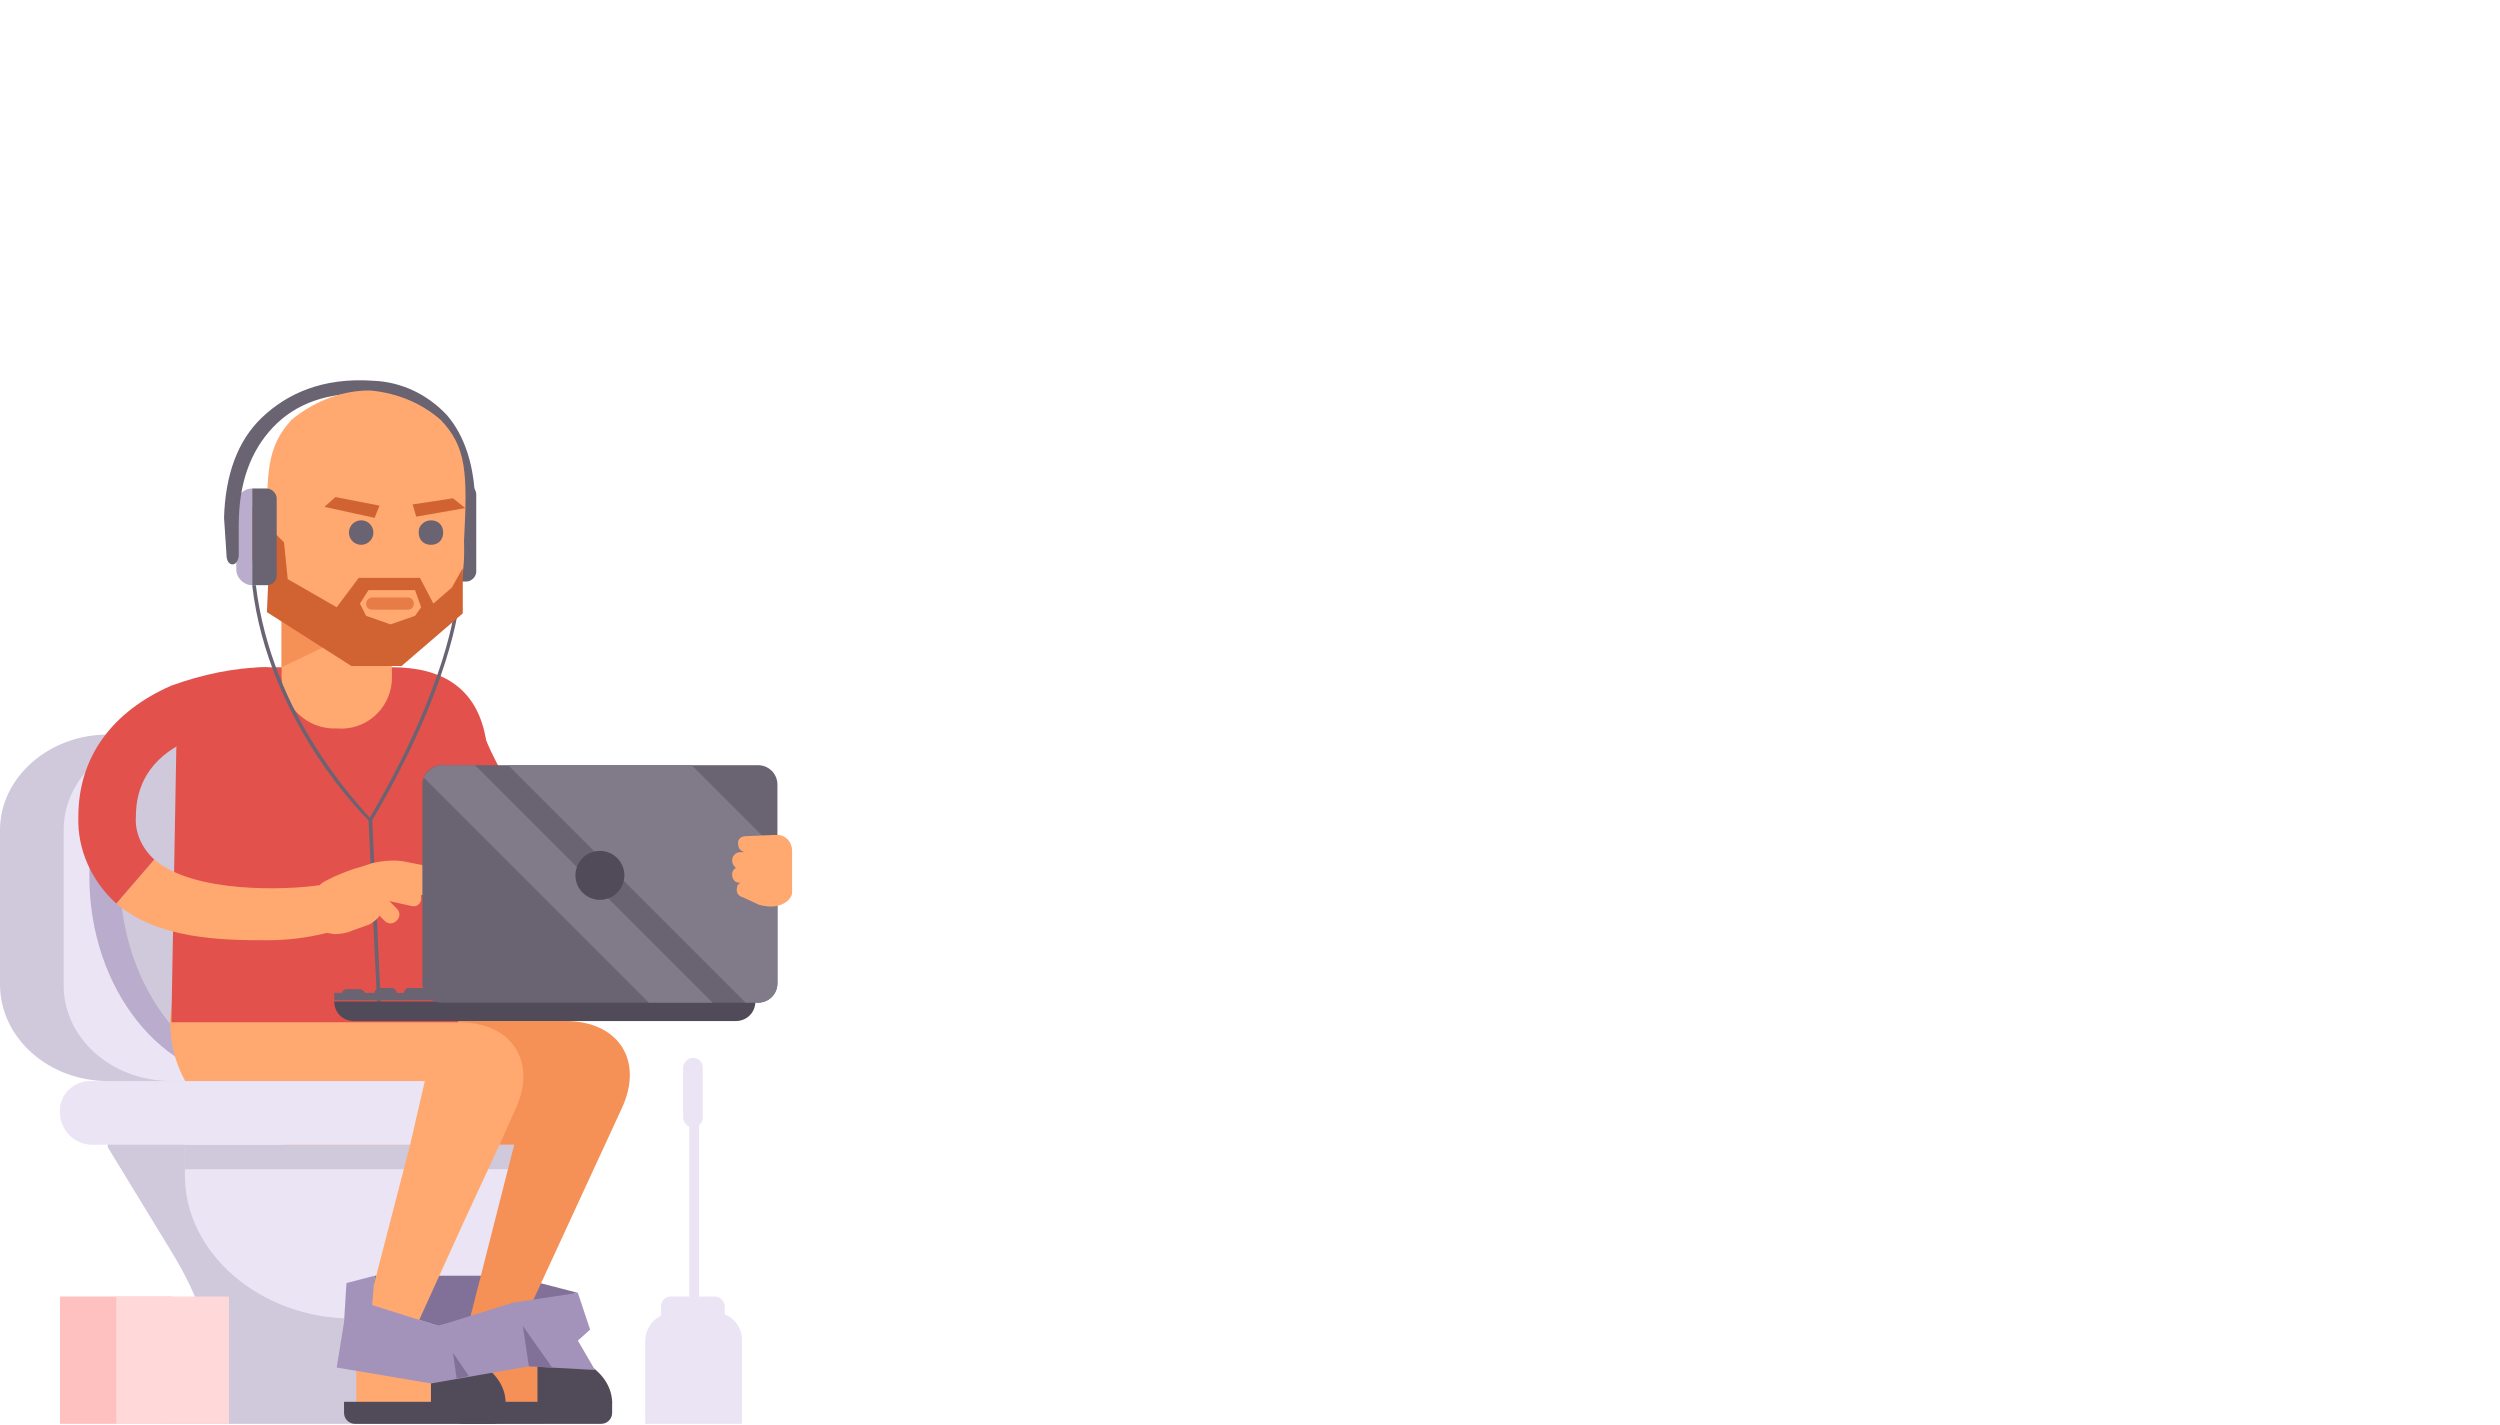 <?xml version="1.0" encoding="utf-8"?>
<!-- Generator: Adobe Illustrator 23.0.2, SVG Export Plug-In . SVG Version: 6.00 Build 0)  -->
<svg version="1.1" id="Layer_1" xmlns="http://www.w3.org/2000/svg" xmlns:xlink="http://www.w3.org/1999/xlink" x="0px" y="0px"
	 viewBox="0 0 204.2 116.4" style="enable-background:new 0 0 204.2 116.4;" xml:space="preserve">
<style type="text/css">
	.st0{fill:#FFA970;}
	.st1{fill:#696372;}
	.st2{fill:#E2514C;}
	.st3{fill:#D0C8DB;}
	.st4{fill:#EAE4F4;}
	.st5{fill:#B9ACCC;}
	.st6{fill:#817199;}
	.st7{fill:#F59157;}
	.st8{fill:#514B59;}
	.st9{fill:#A393BA;}
	.st10{fill:#FFC0C0;}
	.st11{fill:#FFD9D9;}
	.st12{fill:#D16333;}
	.st13{fill:#E87C46;}
	.st14{fill:#807A89;}
</style>
<title>mr-buddy-message_1</title>
<g>
	<g id="Layer_1-2">
		<path class="st0" d="M19.3,43.4c-0.1,1.4,0.9,2.6,2.3,2.7s2.6-0.9,2.7-2.3c0.1-1.4-0.9-2.6-2.3-2.7c-0.1,0-0.1,0-0.2,0
			C20.4,41.1,19.3,42.1,19.3,43.4z"/>
		<path class="st1" d="M38.1,47.5h-1.2v-7.9h1.2c0.4,0,0.8,0.3,0.8,0.8c0,0,0,0,0,0v6.3C38.9,47.1,38.5,47.5,38.1,47.5L38.1,47.5z"
			/>
		<path class="st2" d="M52.5,75.6c3.6-0.1,7.1-0.7,10.5-1.9l-1.7-4.4c-2.3,0.8-9,2.7-13.3,0.9c-4.9-2-8.2-8.9-8.9-11.4l-4.3,1.3
			c0.1,0.5,3.4,11.2,11.4,14.5C48.3,75.3,50.4,75.7,52.5,75.6z"/>
		<path class="st3" d="M18.6,88.3H8.8C4,88.3,0,84.8,0,80.4V67.8c0-4.3,4-7.8,8.8-7.8h9.8c4.9,0,6.2,1.9,6.2,6.2v16.7
			C24.8,87.1,23.5,88.3,18.6,88.3z"/>
		<path class="st3" d="M38.8,102.1l0.8-16.2H8.8v7.8l5,8.2c2.8,4.5,3.9,8.1,2.3,10.8l-2.7,3.6h31.1L38.8,102.1z"/>
		<path class="st4" d="M44.7,91.5V96c0,6.5-8.4,11.7-15.9,11.7S15.1,102.4,15.1,96v-4.5L44.7,91.5z"/>
		<rect x="15.1" y="93.5" class="st3" width="29.6" height="2"/>
		<path class="st4" d="M23.8,88.3H14c-4.9,0-8.8-3.5-8.8-7.8V67.8c0-4.3,3.9-7.8,8.8-7.8h9.8c4.9,0,6.1,1.9,6.1,6.2v16.7
			C29.9,87.1,28.6,88.3,23.8,88.3z"/>
		<path class="st5" d="M7.3,71.6c0,9.2,6,16.7,13.3,16.7s13.3-7.5,13.3-16.7s-6-16.7-13.3-16.7S7.3,62.3,7.3,71.6z"/>
		<path class="st3" d="M9.8,71.6c0,9.2,6,16.7,13.3,16.7s13.3-7.5,13.3-16.7s-6-16.7-13.3-16.7S9.8,62.3,9.8,71.6z"/>
		<polygon class="st6" points="47.2,105.6 41.8,104.2 33.8,104.2 30.6,104.2 30.4,106.6 35.8,108.3 		"/>
		<polygon class="st7" points="41.8,110.1 42.9,111.1 48.9,113.9 48.9,114.8 37.9,114.8 37.9,110.1 		"/>
		<path class="st8" d="M43.9,110.3c3.4,0,6.1,1.9,6.1,4.3h-6.1V110.3z"/>
		<path class="st8" d="M37.8,116.3h11.3c0.5,0,0.9-0.4,0.9-0.9v-0.9H36.8v0.9C36.9,115.9,37.3,116.3,37.8,116.3
			C37.7,116.3,37.7,116.3,37.8,116.3z"/>
		<polygon class="st0" points="33.1,110.1 34.1,111.1 40.2,113.9 40.2,114.8 29.1,114.8 29.1,110.1 		"/>
		<path class="st8" d="M35.2,110.3c3.4,0,6.1,1.9,6.1,4.3h-6.1V110.3z"/>
		<path class="st8" d="M29,116.3h11.3c0.5,0,0.9-0.4,0.9-0.9v-0.9H28.1v0.9C28.1,115.9,28.5,116.3,29,116.3z"/>
		<path class="st7" d="M34.8,83.4h11.4c4.3,0,6.4,3.2,4.6,7.1l-9,19.5h-4L42,93.5h-4l1.3-2.9C41.2,86.7,39.2,83.4,34.8,83.4z"/>
		<path class="st0" d="M24.1,93.5c-5.6,0.1-10.2-4.4-10.2-10c0-0.1,0-0.1,0-0.2l0.8-7.4h10l12.6,7.4v0.2h0.2c4.3,0,6.4,3.2,4.6,7.1
			l-1.3,2.9h0l-3.1,6.7l-4.5,9.9h-4l4.3-16.6L24.1,93.5z"/>
		<path class="st2" d="M32,54.5H22c-4,0-7.3,1.7-7.6,6.7l-0.4,22.3h23.4l2.4-22.3C39.3,56.1,36,54.5,32,54.5z"/>
		<rect x="23" y="47.5" class="st0" width="9" height="7.7"/>
		<path class="st0" d="M23,55.3c0.1,2.4,2.1,4.3,4.5,4.2c2.3,0.2,4.3-1.5,4.5-3.8c0.2-2.3-1.5-4.3-3.8-4.5c-0.2,0-0.5,0-0.7,0
			C25.1,51,23.1,52.9,23,55.3C23,55.2,23,55.2,23,55.3z"/>
		<polygon class="st7" points="32,50.2 23,54.5 23,47.6 32,47.6 		"/>
		<polygon class="st9" points="43.2,111.6 35.2,113 27.5,111.7 28.1,108 28.3,104.8 30.6,104.2 30.4,106.6 35.8,108.3 41.9,106.4 
			47.2,105.6 48.2,108.6 47.2,109.5 48.6,111.9 		"/>
		<polygon class="st6" points="45.1,111.7 42.7,108.3 43.2,111.6 		"/>
		<polygon class="st6" points="37.3,112.6 37,110.5 38.3,112.4 		"/>
		<path class="st4" d="M7.4,88.3h27.3l-1.2,5.2h-26c-1.4,0-2.6-1.2-2.6-2.6C4.8,89.4,6,88.3,7.4,88.3L7.4,88.3z"/>
		<rect x="4.9" y="105.9" class="st10" width="9.2" height="10.4"/>
		<rect x="9.5" y="105.9" class="st11" width="9.2" height="10.4"/>
		<path class="st0" d="M21.8,76.8c1.7,0,3.3-0.2,4.9-0.6l-0.6-3.9c-2.6,0.4-10.3,0.7-13.5-2.1l-3.1,3.6C12.9,76.7,18,76.8,21.8,76.8
			z"/>
		<path class="st2" d="M12.6,70.2c-1-0.9-1.6-2.2-1.5-3.5c0-7.3,9.5-7.4,9.9-7.4l0.9-4.8c-2.7,0-5.4,0.6-7.9,1.5
			c-4.8,2.1-7.6,5.8-7.6,10.7c-0.1,2.7,1.1,5.3,3.1,7.1L12.6,70.2z"/>
		<rect x="56.3" y="87.2" class="st4" width="0.8" height="23.3"/>
		<path class="st4" d="M55.8,91.3c0,0.4,0.4,0.8,0.8,0.8l0,0c0.4,0,0.8-0.4,0.8-0.8v-4.1c0-0.4-0.3-0.8-0.8-0.8c0,0,0,0,0,0l0,0
			c-0.4,0-0.8,0.4-0.8,0.8V91.3z"/>
		<path class="st4" d="M52.7,109.5c0-1.2,1-2.2,2.2-2.3c0,0,0,0,0.1,0h3.4c1.2,0,2.2,1,2.2,2.2c0,0,0,0,0,0v6.9h-7.9V109.5z"/>
		<path class="st4" d="M54.8,105.9h3.6c0.4,0,0.8,0.4,0.8,0.8v3.6c0,0.4-0.4,0.8-0.8,0.8h-3.6c-0.4,0-0.8-0.4-0.8-0.8v-3.6
			C54,106.2,54.4,105.9,54.8,105.9z"/>
		<polygon class="st1" points="30.8,81.9 31.1,81.9 30.4,66.9 30.1,66.9 		"/>
		<path class="st1" d="M30.3,67.2l0.1-0.2c6.5-11,7.1-17.7,7.1-17.7h-0.3c0,0.1-0.6,6.6-7,17.5c-0.9-1.1-8-8.3-9.3-19h-0.3
			C21.9,59.1,30.1,67,30.1,67L30.3,67.2z"/>
		<path class="st5" d="M20.6,39.9v7.9c-0.7,0-1.3-0.6-1.3-1.3c0,0,0,0,0,0v-5.3C19.3,40.5,19.9,39.9,20.6,39.9
			C20.6,39.9,20.6,39.9,20.6,39.9z"/>
		<path class="st1" d="M18.3,42.3c0.1-3.5,1.1-6.3,3.1-8.2s4.9-3.3,9.1-3c2.3,0.1,4.4,1.1,6,2.8c3.1,3.6,2.2,9.4,2.2,9.7l-1-0.1
			c0-0.1,0.9-5.7-1.9-8.9c-1.4-1.4-3.2-2.3-5.2-2.4c-3.8-0.3-6.5,0.8-8.3,2.7s-2.8,4.5-2.8,8v2.4c0,0.4-0.2,0.8-0.5,0.8
			s-0.5-0.3-0.5-0.8L18.3,42.3L18.3,42.3z"/>
		<path class="st0" d="M21.9,44.2c-0.2-5.6-0.1-7.7,1.9-9.9c1.7-1.4,3.8-2.3,6-2.4h0.5c2.1,0.2,4.1,1,5.7,2.4
			c2.1,2.2,2.2,4.3,1.9,9.9c0.2,5.6-1.9,6.9-4,9.1c-1.7,1.7-4.5,1.7-6.3,0C25.6,51.2,21.7,49.8,21.9,44.2z"/>
		<circle class="st1" cx="29.5" cy="43.5" r="1"/>
		<path class="st1" d="M34.2,43.5c0,0.6,0.4,1,1,1s1-0.4,1-1s-0.4-1-1-1c-0.5,0-1,0.4-1,0.9C34.2,43.5,34.2,43.5,34.2,43.5z"/>
		<polygon class="st12" points="30.6,42.3 26.5,41.4 27.4,40.6 31,41.3 		"/>
		<polygon class="st12" points="34,42.2 38,41.5 37,40.7 33.7,41.2 		"/>
		<path class="st12" d="M36.9,48l-1.5,1.3l-1.1-2.1h-5l-1.8,2.4l-4-2.3l-0.3-3l-1.1-1.1L21.8,50l6.9,4.4h4.1l5-4.3v-3.7L36.9,48z
			 M24.7,50.8L24.7,50.8z"/>
		<polygon class="st0" points="30.1,48.2 33.9,48.2 34.4,49.6 33.9,50.3 31.9,51 29.9,50.3 29.4,49.3 		"/>
		<path class="st13" d="M29.9,49.3c0,0.3,0.2,0.5,0.5,0.5c0,0,0,0,0,0h2.9c0.3,0,0.5-0.2,0.5-0.5l0,0l0,0c0-0.3-0.2-0.5-0.5-0.5l0,0
			h-2.9C30.2,48.8,29.9,49,29.9,49.3C29.9,49.3,29.9,49.3,29.9,49.3z"/>
		<path class="st1" d="M21.8,47.8h-1.2v-7.9h1.2c0.4,0,0.8,0.4,0.8,0.8l0,0V47C22.6,47.4,22.3,47.8,21.8,47.8
			C21.8,47.8,21.8,47.8,21.8,47.8z"/>
		<path class="st0" d="M25.9,72.5c0.2-0.2,0.4-0.4,0.6-0.5l0.8-0.4c0.7-0.3,1.4-0.6,2.2-0.8l0.9-0.3c0.9-0.2,1.9-0.3,2.8-0.1
			l1.5,0.3c0.4,0.1,0.6,0.4,0.5,0.8c0,0,0,0,0,0c0,0.1-0.1,0.3-0.2,0.4c0.3,0.1,0.4,0.4,0.3,0.7c-0.1,0.4-0.4,0.6-0.8,0.5h-0.1
			c0,0.1,0,0.3,0,0.4c-0.1,0.4-0.4,0.6-0.8,0.5c0,0,0,0,0,0l-1.8-0.4l0.6,0.6c0.3,0.3,0.3,0.7,0,1c0,0,0,0,0,0c-0.3,0.3-0.7,0.3-1,0
			c0,0,0,0,0,0L31,74.8c-0.2,0.3-0.5,0.5-0.8,0.7L28.8,76c-0.4,0.2-1,0.3-1.5,0.3L25.6,76L25.9,72.5z"/>
		<path class="st0" d="M52.2,70.7c0.1-0.4,0.4-0.6,0.8-0.5c0,0,0,0,0,0l0,0c0.4,0.1,0.6,0.4,0.5,0.8c0,0,0,0,0,0l-0.3,1.9
			c-0.1,0.4-0.4,0.8-0.8,0.7l0,0c-0.4-0.1-0.6-0.4-0.6-0.8c0,0,0,0,0,0L52.2,70.7z"/>
		<path class="st8" d="M60.1,83.4H28.9c-0.9,0-1.6-0.7-1.6-1.6h34.4C61.7,82.7,61,83.4,60.1,83.4z"/>
		<path class="st1" d="M27.9,81.2c0-0.2,0.2-0.4,0.4-0.4c0,0,0,0,0,0h1.1c0.2,0,0.4,0.2,0.4,0.3c0,0,0,0,0,0h0.8
			c0-0.2,0.2-0.4,0.3-0.4c0,0,0,0,0,0H32c0.2,0,0.4,0.2,0.4,0.4l0,0H33l0,0c0-0.2,0.2-0.4,0.3-0.4c0,0,0,0,0,0h1.1
			c0.2,0,0.4,0.2,0.4,0.4l0,0l0,0h26.6v0.6H27.3v-0.6H27.9z"/>
		<path class="st1" d="M36.1,62.5h25.8c0.9,0,1.6,0.7,1.6,1.6v16.2c0,0.9-0.7,1.6-1.6,1.6H36.1c-0.9,0-1.6-0.7-1.6-1.6V64.1
			C34.5,63.2,35.2,62.5,36.1,62.5z"/>
		<path class="st14" d="M56.5,62.5l7,7v10.8c0,0.9-0.7,1.6-1.6,1.6h-1L41.5,62.5H56.5z"/>
		<path class="st14" d="M36.1,62.5h2.7l19.4,19.4H53L34.6,63.5C34.9,62.9,35.5,62.5,36.1,62.5z"/>
		<path class="st8" d="M47,71.5c0,1.1,0.9,2,2,2s2-0.9,2-2s-0.9-2-2-2S47,70.4,47,71.5z"/>
		<path class="st0" d="M63.2,68.2c-0.1,0-2.3,0.1-2.3,0.1c-0.4,0-0.7,0.3-0.6,0.7c0,0.3,0.2,0.5,0.5,0.6h-0.3
			c-0.4,0-0.7,0.3-0.7,0.7c0,0,0,0,0,0c0,0.2,0.1,0.4,0.3,0.6c-0.2,0.1-0.3,0.3-0.3,0.5c0,0.4,0.2,0.7,0.6,0.7c0,0,0,0,0,0h0.1
			c-0.2,0.1-0.3,0.2-0.3,0.4c-0.1,0.4,0.1,0.7,0.5,0.8l1.3,0.6c1.7,0.5,2.7-0.4,2.7-1v-3.4c0-0.7-0.5-1.3-1.2-1.3
			C63.4,68.2,63.3,68.2,63.2,68.2z"/>
	</g>
</g>
</svg>
